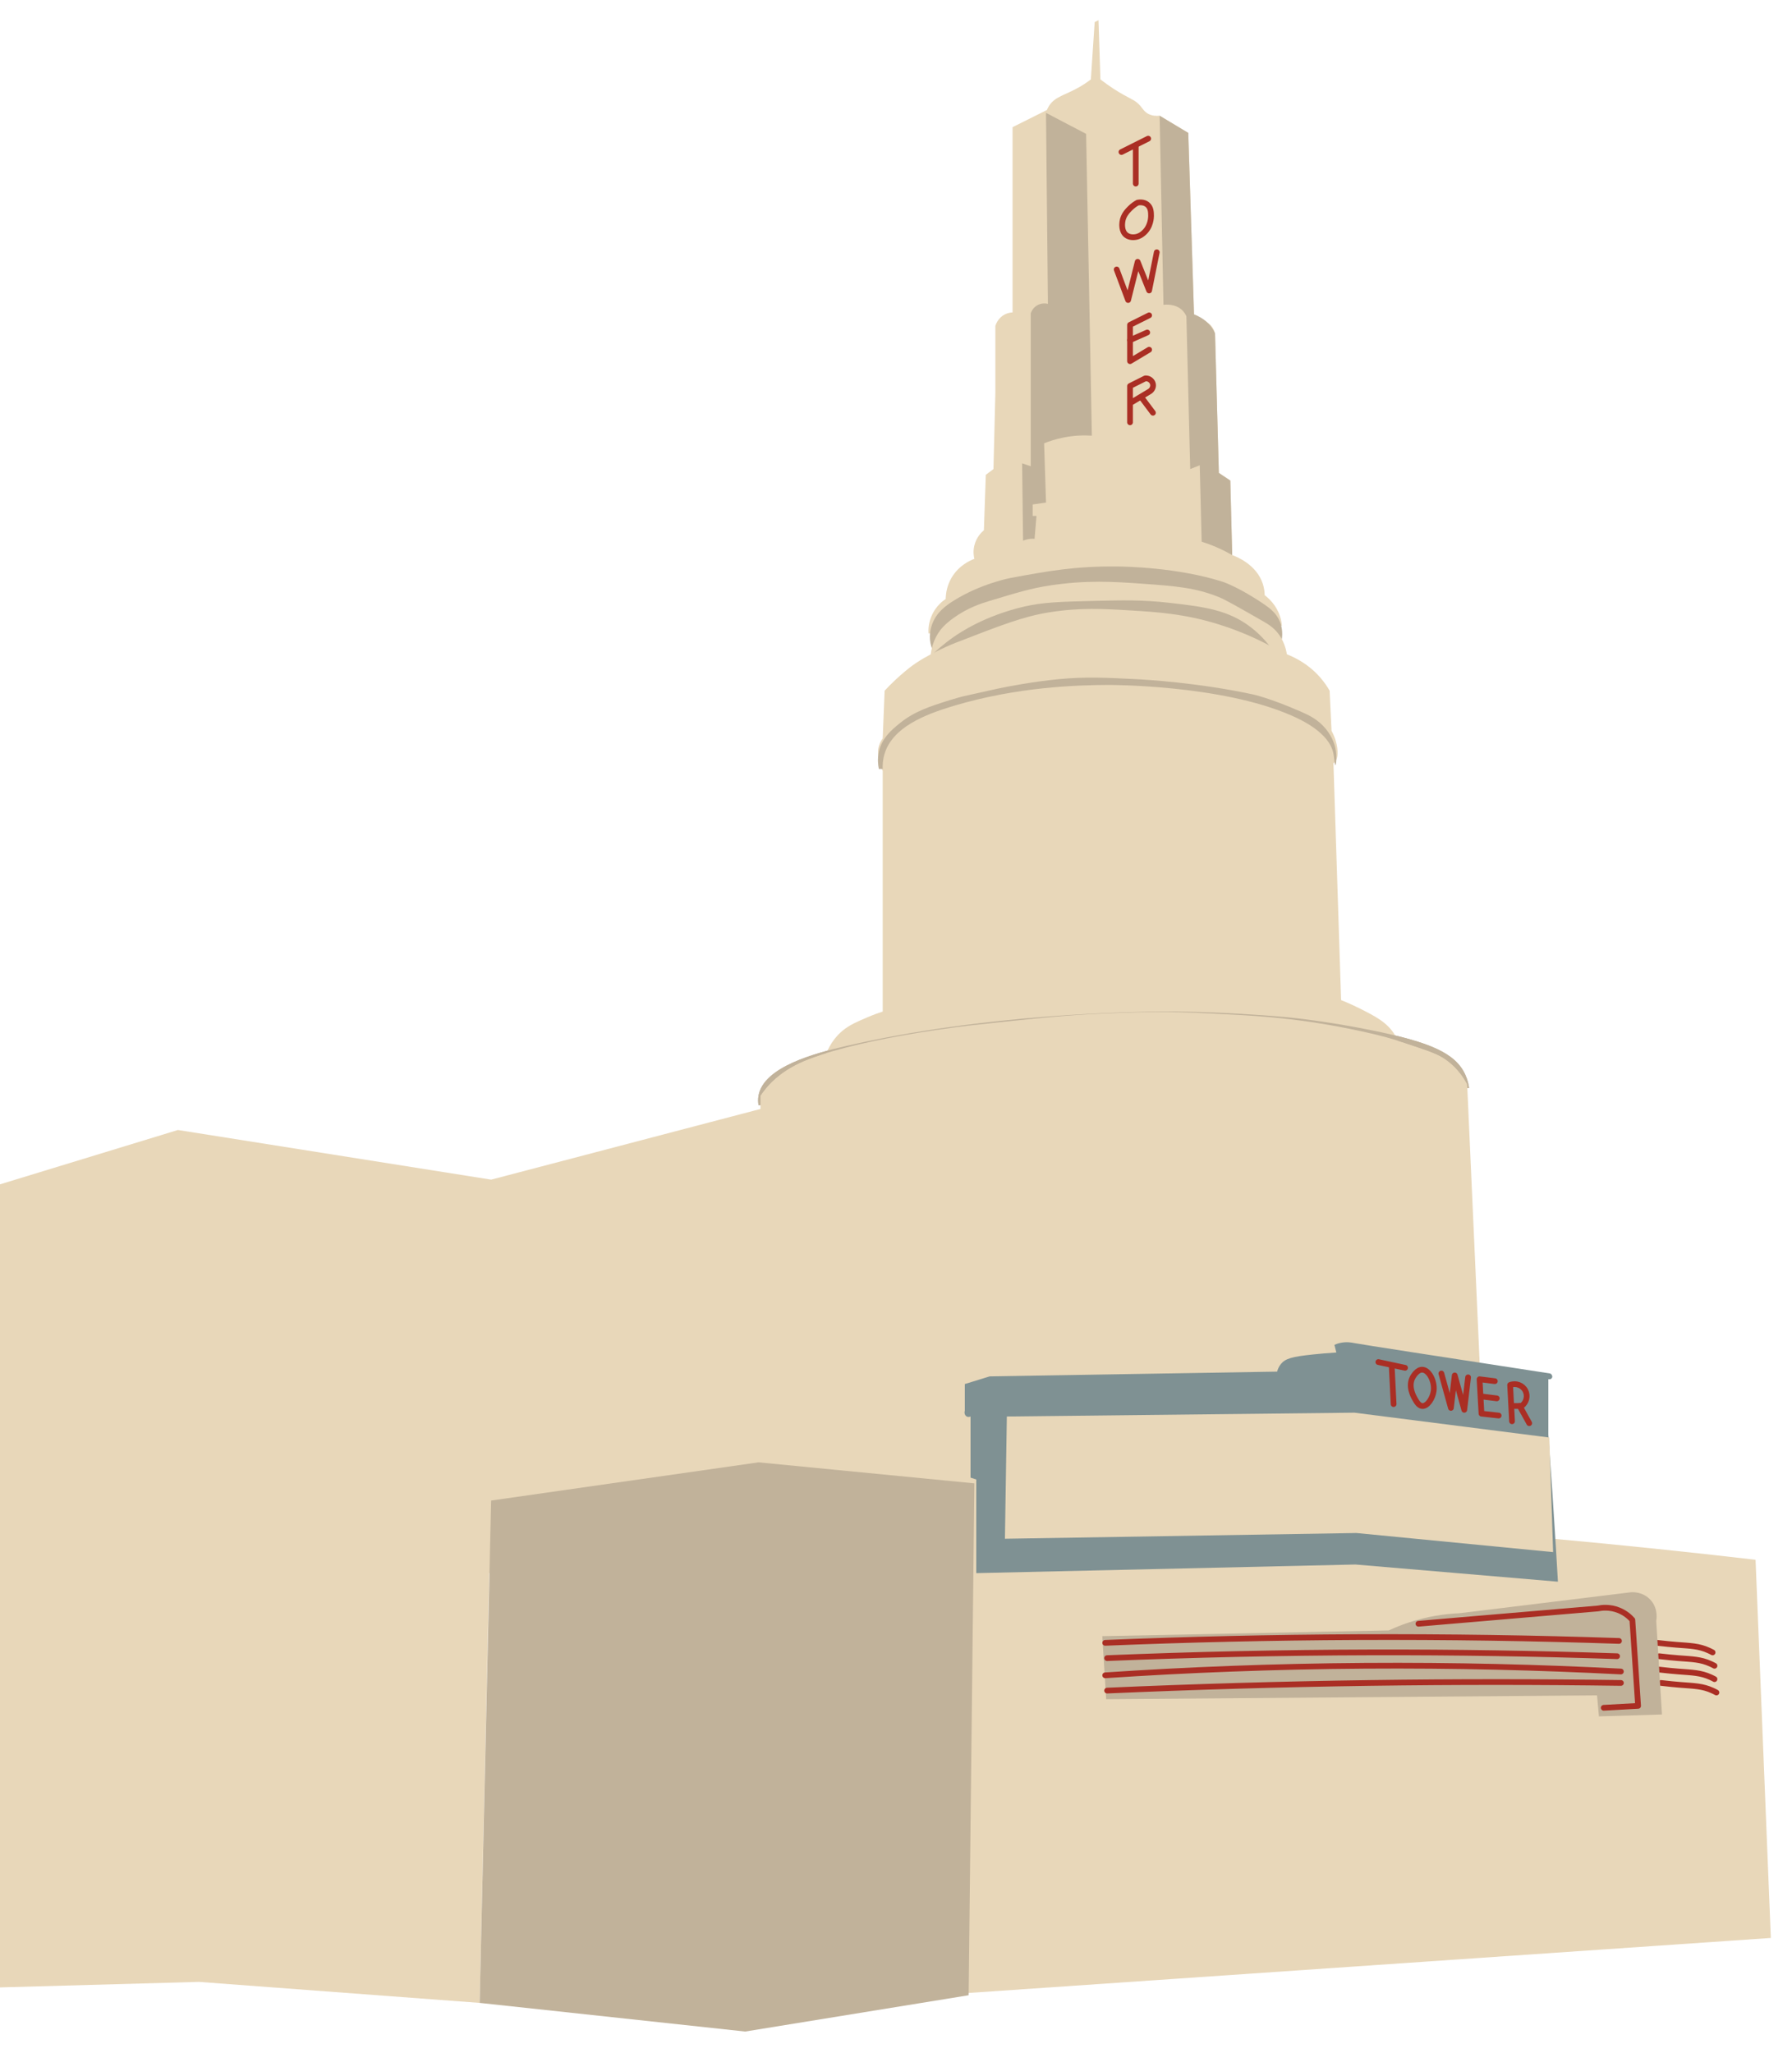 <?xml version="1.0" encoding="utf-8"?>
<!-- Generator: Adobe Illustrator 23.0.3, SVG Export Plug-In . SVG Version: 6.00 Build 0)  -->
<svg version="1.1" id="Layer_1" xmlns="http://www.w3.org/2000/svg" xmlns:xlink="http://www.w3.org/1999/xlink" x="0px" y="0px"
	 viewBox="0 0 730.78 837.16" style="enable-background:new 0 0 730.78 837.16;" xml:space="preserve">
<style type="text/css">
	.st0{fill:#E8D7B9;}
	.st1{fill:#C1B29A;}
	.st2{fill:none;stroke:#AA2E24;stroke-width:2.337;stroke-linecap:round;stroke-miterlimit:10;}
	.st3{fill:none;stroke:#AA2E24;stroke-width:2.337;stroke-linecap:round;stroke-linejoin:round;stroke-miterlimit:10;}
	.st4{fill:#7F9193;}
</style>
<g>
	<path class="st0" d="M522.75,255.16c-0.09-1.14-0.31-2.47-0.78-3.89c-1.49-4.54-4.58-7.3-6.23-8.57c-0.02-1.44-0.24-3.02-0.78-4.67
		c-2.59-7.85-10.72-11.04-12.46-11.68c-0.26-10.13-0.52-20.25-0.78-30.38c-1.56-1.04-3.12-2.08-4.67-3.12
		c-0.52-18.95-1.04-37.91-1.56-56.86c-0.2-0.8-0.61-1.99-1.56-3.12c-0.57-0.68-1.15-1.11-3.12-2.34c-1.01-0.63-2.32-1.43-3.89-2.34
		c-0.78-24.67-1.56-49.33-2.34-74c-3.89-2.34-7.79-4.67-11.68-7.01c-1.24,0.14-3,0.13-4.67-0.78c-1.54-0.84-2.17-1.98-3.12-3.12
		c-1.83-2.2-3.47-2.69-7.01-4.67c-2.29-1.28-5.52-3.26-9.35-6.23c-0.26-8.05-0.52-16.1-0.78-24.15c-0.52,0.26-1.04,0.52-1.56,0.78
		c-0.52,7.79-1.04,15.58-1.56,23.37c-1.95,1.49-3.62,2.51-4.67,3.12c-5.88,3.37-10.03,3.83-12.46,7.79
		c-0.41,0.66-0.65,1.24-0.78,1.56c-4.67,2.34-9.35,4.67-14.02,7.01c0,25.18,0,50.37,0,75.55c-0.75,0.02-1.9,0.17-3.12,0.78
		c-2.73,1.37-3.68,4.02-3.89,4.67c0,9.09,0,18.17,0,27.26c-0.26,10.39-0.52,20.77-0.78,31.16c-1.04,0.78-2.08,1.56-3.12,2.34
		c-0.26,7.53-0.52,15.06-0.78,22.59c-0.84,0.71-3.05,2.76-3.89,6.23c-0.58,2.38-0.26,4.38,0,5.45c-1.55,0.58-6.34,2.59-9.35,7.79
		c-1.8,3.12-2.21,6.1-2.31,7.81c-0.01,0.25-0.02,0.51-0.03,0.76c-1.18,0.79-3.74,2.72-5.45,6.23c-1.62,3.33-1.64,6.37-1.56,7.79"/>
	<path class="st0" d="M633.36,627.48c27.97,2.55,55.5,5.42,82.56,8.57c2.08,51.41,4.15,102.82,6.23,154.22
		c-109.83,7.53-219.65,15.06-329.48,22.59c-1.56-66.21-3.12-132.41-4.67-198.62C466.27,615.56,548.18,619.71,633.36,627.48z"/>
	<path class="st1" d="M522.75,260.61c0.22-1.62,0.33-4.23-0.78-7.01c-1.41-3.54-4.08-5.53-6.23-7.01
		c-10.48-7.21-17.14-9.35-17.14-9.35c-18.24-5.85-39.63-6.2-42.84-6.23c-17.27-0.19-28.21,1.83-43.62,4.67
		c0,0-12.05,2.22-23.37,9.35c-3.27,2.06-6.84,4.75-8.57,9.35c-0.37,0.97-1.47,4.02-0.78,7.79c1.28,6.98,7.61,10.41,8.57,10.9
		C432.92,268.92,477.84,264.77,522.75,260.61z"/>
	<path class="st0" d="M403.58,245.03c-3.31,1-8.93,2.76-14.8,7.01c-3.69,2.67-5.29,4.74-6.23,6.23c-2.51,3.95-3.01,7.91-3.12,10.13
		c48.55,0.52,97.1,1.04,145.66,1.56c-0.09-2.9-0.71-7.6-3.89-11.68c-1.98-2.54-4.16-3.83-7.01-5.45
		c-9.67-5.52-14.51-8.28-17.14-9.35c-9.51-3.84-17.7-4.49-31.16-5.45c-11.51-0.82-23.08-1.58-38.17,0.78
		C420.43,239.94,414.82,241.64,403.58,245.03z"/>
	<path class="st1" d="M379.43,267.62c2.15-2.11,5.27-4.92,9.35-7.79c2.63-1.85,12.74-8.72,28.82-12.46
		c7.81-1.82,14.81-1.99,28.82-2.34c11.14-0.27,19.28-0.48,30.38,0.78c14.19,1.61,24.15,2.86,33.49,10.13
		c4.58,3.56,7.56,7.44,9.35,10.13C472.9,266.58,426.17,267.1,379.43,267.62z"/>
	<path class="st1" d="M599.09,443.66c-0.17-1.26-0.55-3.25-1.56-5.45c-4.01-8.76-14.38-13.19-37.39-17.91
		c-19.48-4-34.3-5.38-35.05-5.45c-27.12-2.46-47.87-2.36-50.63-2.34c-12.59,0.09-72.05,0.8-129.3,14.02
		c-12.4,2.86-33.74,8.4-35.83,20.25c-0.28,1.59-0.16,2.96,0,3.89"/>
	<path class="st0" d="M598.31,442.1c1.82,40.5,3.64,81.01,5.45,121.51c-77.11,20.25-154.22,40.5-231.33,60.75
		c-57.64,5.71-115.28,11.42-172.92,17.14c-1.3,58.42-2.6,116.84-3.89,175.25c-38.17-2.86-76.33-5.71-114.5-8.57
		c-121.51,3.38-243.02,6.75-364.53,10.13c0.52-83.08,1.04-166.17,1.56-249.25c118.13-36.09,236.27-72.18,354.4-108.27
		c42.58,6.75,85.16,13.5,127.74,20.25c36.61-9.61,73.22-19.21,109.83-28.82c0-1.82,0-3.63,0-5.45c0.44-0.66,1.23-1.8,2.34-3.12
		c2.39-2.85,7.42-7.93,17.14-11.68c24.12-9.31,67.76-14.02,67.76-14.02c24.86-2.68,37.6-4.04,52.97-4.67
		c8.77-0.36,18.45-0.75,30.21-0.51c5.36,0.11,9.21,0.3,13.41,0.51c13.28,0.66,24.23,1.2,38.17,3.12c2.41,0.33,14.2,1.98,28.82,5.45
		c5.96,1.42,9.95,2.76,17.91,5.45c5.79,1.96,8.64,3.11,11.68,5.45C594.57,435.87,596.95,439.54,598.31,442.1z"/>
	<path class="st0" d="M571.05,427.3c-0.36-1.37-1.03-3.35-2.34-5.45c-3.13-5.02-7.9-7.47-14.8-10.9c-1.75-0.87-4.12-1.98-7.01-3.12
		c-1.04-32.19-2.08-64.39-3.12-96.58c0.21-0.16,0.5-0.42,0.78-0.78c0.36-0.47,1.26-1.83,0.78-5.45c-0.21-1.59-0.76-4.12-2.34-7.01
		c-0.26-5.45-0.52-10.9-0.78-16.36c-0.99-1.72-2.26-3.59-3.89-5.45c-5.34-6.08-11.72-8.85-15.58-10.13
		c-5.97-3.54-14.93-8.17-26.48-11.68c-13.43-4.09-24.24-4.8-35.05-5.45c-11.27-0.68-20.8-1.25-33.49,0.78
		c-10.33,1.65-19.61,5.25-38.17,12.46c0,0-11.48,4.46-18.69,10.13c-2.73,2.15-5.45,4.67-5.45,4.67c-1.93,1.8-3.5,3.41-4.67,4.67
		c-0.26,6.49-0.52,12.98-0.78,19.47c-0.49,0.65-1.15,1.7-1.56,3.12c-0.6,2.12-0.28,3.89,0,5.45c0.21,1.15,0.63,2.81,1.56,4.67
		c0,32.71,0,65.43,0,98.14c-1.54,0.5-3.71,1.26-6.23,2.34c-4.26,1.82-7.31,3.12-10.13,5.45c-1.83,1.51-4.9,4.58-7.01,10.13"/>
	<path class="st1" d="M417.21,220.5c-0.13-10.52-0.26-21.03-0.39-31.55c1.17,0.39,2.34,0.78,3.51,1.17c0-20.77,0-41.54,0-62.31
		c0.16-0.49,0.72-2.05,2.34-3.12c2.09-1.38,4.3-0.87,4.67-0.78c-0.26-25.96-0.52-51.93-0.78-77.89c5.45,2.86,10.9,5.71,16.36,8.57
		c0.78,41.02,1.56,82.04,2.34,123.07c-3.08-0.2-7.1-0.15-11.68,0.78c-3.03,0.61-5.64,1.47-7.79,2.34c0.26,8.05,0.52,16.1,0.78,24.15
		c-1.82,0.26-3.63,0.52-5.45,0.78c0,1.56,0,3.12,0,4.67c0.52,0,1.04,0,1.56,0c-0.26,3.12-0.52,6.23-0.78,9.35
		c-0.46-0.04-0.99-0.05-1.56,0C419.03,219.82,417.97,220.17,417.21,220.5z"/>
	<path class="st1" d="M490.04,220.89c-0.26-10.39-0.52-20.77-0.78-31.16c-1.3,0.52-2.6,1.04-3.89,1.56
		c-0.52-20.77-1.04-41.54-1.56-62.31c-0.32-0.73-0.8-1.56-1.56-2.34c-2.84-2.89-7.09-2.43-7.79-2.34
		c-0.52-25.7-1.04-51.41-1.56-77.11c3.89,2.34,7.79,4.67,11.68,7.01c0.78,24.67,1.56,49.33,2.34,74c2.13,0.81,5.63,2.57,7.79,6.23
		c0.31,0.52,0.57,1.05,0.78,1.56c0.52,18.95,1.04,37.91,1.56,56.86c1.56,1.04,3.12,2.08,4.67,3.12c0.26,10.13,0.52,20.25,0.78,30.38
		c-1.83-1.04-3.91-2.11-6.23-3.12C494.06,222.26,491.97,221.5,490.04,220.89z"/>
	<path class="st2" d="M457.33,61.99c3.63-1.82,7.27-3.63,10.9-5.45"/>
	<path class="st2" d="M463.17,59.27c0,5.2,0,10.4,0,15.6"/>
	<path class="st2" d="M463.95,82.63c0.45-0.09,2.4-0.42,3.89,0.78c1.54,1.23,1.55,3.24,1.56,4.67c0,0.43-0.04,4.42-3.12,7.01
		c-0.58,0.49-1.58,1.31-3.12,1.56c-0.45,0.07-2.39,0.39-3.89-0.78c-2.07-1.61-1.65-4.76-1.56-5.45c0.35-2.65,2.05-4.37,3.12-5.45
		C461.98,83.81,463.13,83.07,463.95,82.63z"/>
	<path class="st3" d="M675.81,669.93c3.28,0.39,5.95,0.63,7.79,0.78c5.82,0.46,9.11,0.46,13.24,2.34c0.67,0.3,1.2,0.58,1.56,0.78"/>
	<path class="st3" d="M676.59,675.38c3.28,0.39,5.95,0.63,7.79,0.78c5.82,0.46,9.11,0.46,13.24,2.34c0.67,0.3,1.2,0.58,1.56,0.78"/>
	<path class="st3" d="M676.59,680.83c3.28,0.39,5.95,0.63,7.79,0.78c5.82,0.46,9.11,0.46,13.24,2.34c0.67,0.3,1.2,0.58,1.56,0.78"/>
	<path class="st3" d="M677.37,686.28c3.28,0.39,5.95,0.63,7.79,0.78c5.82,0.46,9.11,0.46,13.24,2.34c0.67,0.3,1.2,0.58,1.56,0.78"/>
	<path class="st3" d="M455.38,109.89c1.56,4.15,3.12,8.31,4.67,12.46c1.3-5.19,2.6-10.39,3.89-15.58c1.56,3.89,3.12,7.79,4.67,11.68
		c1.04-5.19,2.08-10.39,3.12-15.58"/>
	<path class="st3" d="M468.62,128.59c-2.6,1.3-5.19,2.6-7.79,3.89c0,4.93,0,9.87,0,14.8c2.6-1.56,5.19-3.12,7.79-4.67"/>
	<path class="st3" d="M460.83,172.21c0-4.93,0-9.87,0-14.8c2.08-1.04,4.15-2.08,6.23-3.12c1.52-0.09,2.85,0.94,3.12,2.34
		c0.23,1.22-0.39,2.5-1.56,3.12c-2.6,1.56-5.19,3.12-7.79,4.67"/>
	<path class="st3" d="M465.5,162.08c1.56,2.08,3.12,4.15,4.67,6.23"/>
	<path class="st3" d="M460.83,138.71c2.34-1.04,4.67-2.08,7.01-3.12"/>
	<path class="st1" d="M544.56,312.02c-0.27,0.01-0.46-3.02-0.78-4.67c-1.65-8.61-13.21-13.85-17.14-15.58
		c-28.82-12.67-74.77-12.46-74.77-12.46c-12.13,0.06-36.69,0.66-63.09,8.57c-12.06,3.61-24.77,8.83-28.04,19.47
		c-0.76,2.49-0.84,4.71-0.78,6.23c-0.52,0-1.04,0-1.56,0c-0.34-1.66-0.63-4.16,0-7.01c1.24-5.65,5.25-8.99,8.57-11.68
		c5.98-4.85,12.37-6.86,20.25-9.35c2.66-0.84,5.45-1.56,5.45-1.56c2.34-0.52,4.67-1.04,7.01-1.56c2.01-0.45,6.98-1.55,7.01-1.56
		c4.29-0.95,15.11-2.95,24.92-3.89c11.1-1.07,19.41-0.64,31.94,0c3.36,0.17,24.84,1.35,47.51,6.23c0,0,6.76,1.45,19.47,7.01
		c3.28,1.43,7.01,3.2,10.13,7.01c2.94,3.59,3.73,7.02,3.89,7.79C545.32,308.56,544.85,312.01,544.56,312.02z"/>
	<path class="st1" d="M310.11,450.65c0-1.29,0-2.58,0-3.88c0.44-0.66,1.23-1.8,2.34-3.12c2.39-2.85,7.42-7.93,17.14-11.68
		c24.12-9.31,67.76-14.02,67.76-14.02c24.86-2.68,37.6-4.04,52.97-4.67c8.77-0.36,18.45-0.75,30.21-0.51
		c5.36,0.11,9.21,0.3,13.41,0.51c13.28,0.66,24.23,1.2,38.17,3.12c2.41,0.33,14.2,1.98,28.82,5.45c5.96,1.42,9.95,2.76,17.91,5.45
		c5.79,1.96,8.64,3.11,11.68,5.45c4.05,3.12,6.44,6.79,7.79,9.35c0.02,0.52,0.05,1.05,0.07,1.57l0.71-0.02
		c-0.17-1.26-0.55-3.25-1.56-5.45c-4.01-8.76-14.38-13.19-37.39-17.91c-19.48-4-34.3-5.38-35.05-5.45
		c-27.12-2.46-47.87-2.36-50.63-2.34c-12.59,0.09-72.05,0.8-129.3,14.02c-12.4,2.86-33.74,8.4-35.83,20.25
		c-0.28,1.59-0.16,2.96,0,3.89L310.11,450.65z"/>
	<path class="st4" d="M398.13,641.5c0-12.72,0-25.44,0-38.17c-0.78-0.26-1.56-0.52-2.34-0.78c0-8.31,0-16.62,0-24.92
		c-0.11,0.05-0.86,0.37-1.56,0c-0.72-0.39-1.09-1.37-0.78-2.34c0-3.63,0-7.27,0-10.9c3.38-1.04,6.75-2.08,10.13-3.12
		c39.08-0.65,78.15-1.3,117.23-1.95c0.21-0.81,0.64-1.99,1.56-3.12c1.8-2.2,4.53-2.99,13.24-3.89c2.48-0.26,5.65-0.55,9.35-0.78
		c-0.26-1.04-0.52-2.08-0.78-3.12c0.48-0.22,1.29-0.55,2.34-0.78c2.68-0.6,4.88-0.11,5.45,0c3.12,0.62,35.48,5.58,80.23,12.46
		c0.64,0.33,0.95,1,0.78,1.56c-0.16,0.53-0.7,0.75-0.78,0.78c-0.26,0-0.52,0-0.78,0c0,3.38,0,6.75,0,10.13c0,4.15,0,8.31,0,12.46
		c1.13,15.46,2.17,31.04,3.12,46.73c0.27,4.42,0.53,8.84,0.78,13.24c-27.52-2.34-55.04-4.67-82.56-7.01
		C501.2,639.16,449.67,640.33,398.13,641.5z"/>
	<path class="st3" d="M562.09,555.43c3.64,0.78,7.27,1.56,10.9,2.34"/>
	<path class="st3" d="M567.54,556.99c0.26,5.19,0.52,10.39,0.78,15.58"/>
	<path class="st1" d="M451.09,692.91c66.73-0.52,133.45-1.04,200.18-1.56c0.26,2.86,0.52,5.71,0.78,8.57
		c8.57-0.26,17.14-0.52,25.7-0.78c-0.78-12.72-1.56-25.44-2.34-38.17c0.09-0.45,0.95-4.98-2.34-8.57c-3.06-3.34-7.24-3.15-7.79-3.12
		c-23.37,2.86-46.73,5.71-70.1,8.57c-5.87,0.26-13.12,1.23-21.03,3.89c-2.83,0.95-5.43,2.02-7.79,3.12
		c-38.95,0.78-77.89,1.56-116.84,2.34C450.06,675.77,450.57,684.34,451.09,692.91z"/>
	<path class="st3" d="M580,558.54c2.72,0.07,5.13,4.7,4.67,8.57c-0.36,3.02-2.56,6.4-4.67,6.25c-1.43-0.1-2.37-1.79-3.12-3.14
		c-0.52-0.93-2.74-4.94-0.78-8.57C576.34,561.24,577.88,558.49,580,558.54z"/>
	<path class="st3" d="M587.79,560.1c1.3,4.67,2.6,9.35,3.89,14.02c0.52-4.41,1.04-8.83,1.56-13.24c1.3,4.67,2.6,9.35,3.89,14.02
		c0.52-4.41,1.04-8.83,1.56-13.24"/>
	<path class="st3" d="M609.6,563.22c-2.08-0.26-4.15-0.52-6.23-0.78c0.26,4.67,0.52,9.35,0.78,14.02c2.34,0.26,4.67,0.52,7.01,0.78"
		/>
	<path class="st3" d="M604.15,569.45c2.08,0.26,4.15,0.52,6.23,0.78"/>
	<path class="st3" d="M616.61,579.57c-0.26-4.93-0.52-9.87-0.78-14.8c2.39-0.93,5.1,0.11,6.23,2.34c1.08,2.13,0.43,4.8-1.56,6.23
		c-1.3,0-2.6,0-3.89,0"/>
	<path class="st3" d="M619.73,573.34c1.3,2.34,2.6,4.67,3.89,7.01"/>
	<path class="st0" d="M631.8,586.2c-26.48-3.38-52.97-6.75-79.45-10.13c-47.25,0.52-94.51,1.04-141.76,1.56
		c-0.26,16.62-0.52,33.23-0.78,49.85c47.77-0.78,95.55-1.56,143.32-2.34c26.74,2.6,53.48,5.19,80.23,7.79
		C632.84,617.35,632.32,601.77,631.8,586.2z"/>
	<path class="st1" d="M397.35,604.89c-29.34-2.86-58.68-5.71-88.02-8.57c-36.35,5.19-72.7,10.39-109.05,15.58
		c-1.56,68.28-3.12,136.57-4.67,204.85c36.09,3.89,72.18,7.79,108.27,11.68c30.38-4.93,60.75-9.87,91.13-14.8
		C395.79,744.05,396.57,674.47,397.35,604.89z"/>
	<path class="st3" d="M450.7,669.93c33.17-1.36,67.46-2.18,102.82-2.34c36.73-0.16,72.32,0.4,106.71,1.56"/>
	<path class="st3" d="M451.48,676.16c34.63-1.42,70.48-2.24,107.49-2.34c34.52-0.09,68.03,0.47,100.48,1.56"/>
	<path class="st3" d="M450.7,683.17c33.43-2.23,68.8-3.64,105.93-3.89c36.55-0.25,71.39,0.63,104.37,2.34"/>
	<path class="st3" d="M451.48,689.4c34.9-1.53,70.74-2.6,107.49-3.12c34.83-0.49,68.85-0.47,102.04,0"/>
	<path class="st3" d="M654,696.41c4.67-0.26,9.35-0.52,14.02-0.78c-0.78-11.68-1.56-23.37-2.34-35.05c-0.9-1.02-2.68-2.76-5.45-3.89
		c-3.81-1.56-7.21-1.06-8.57-0.78c-24.41,2.08-48.81,4.15-73.22,6.23"/>
</g>
</svg>
